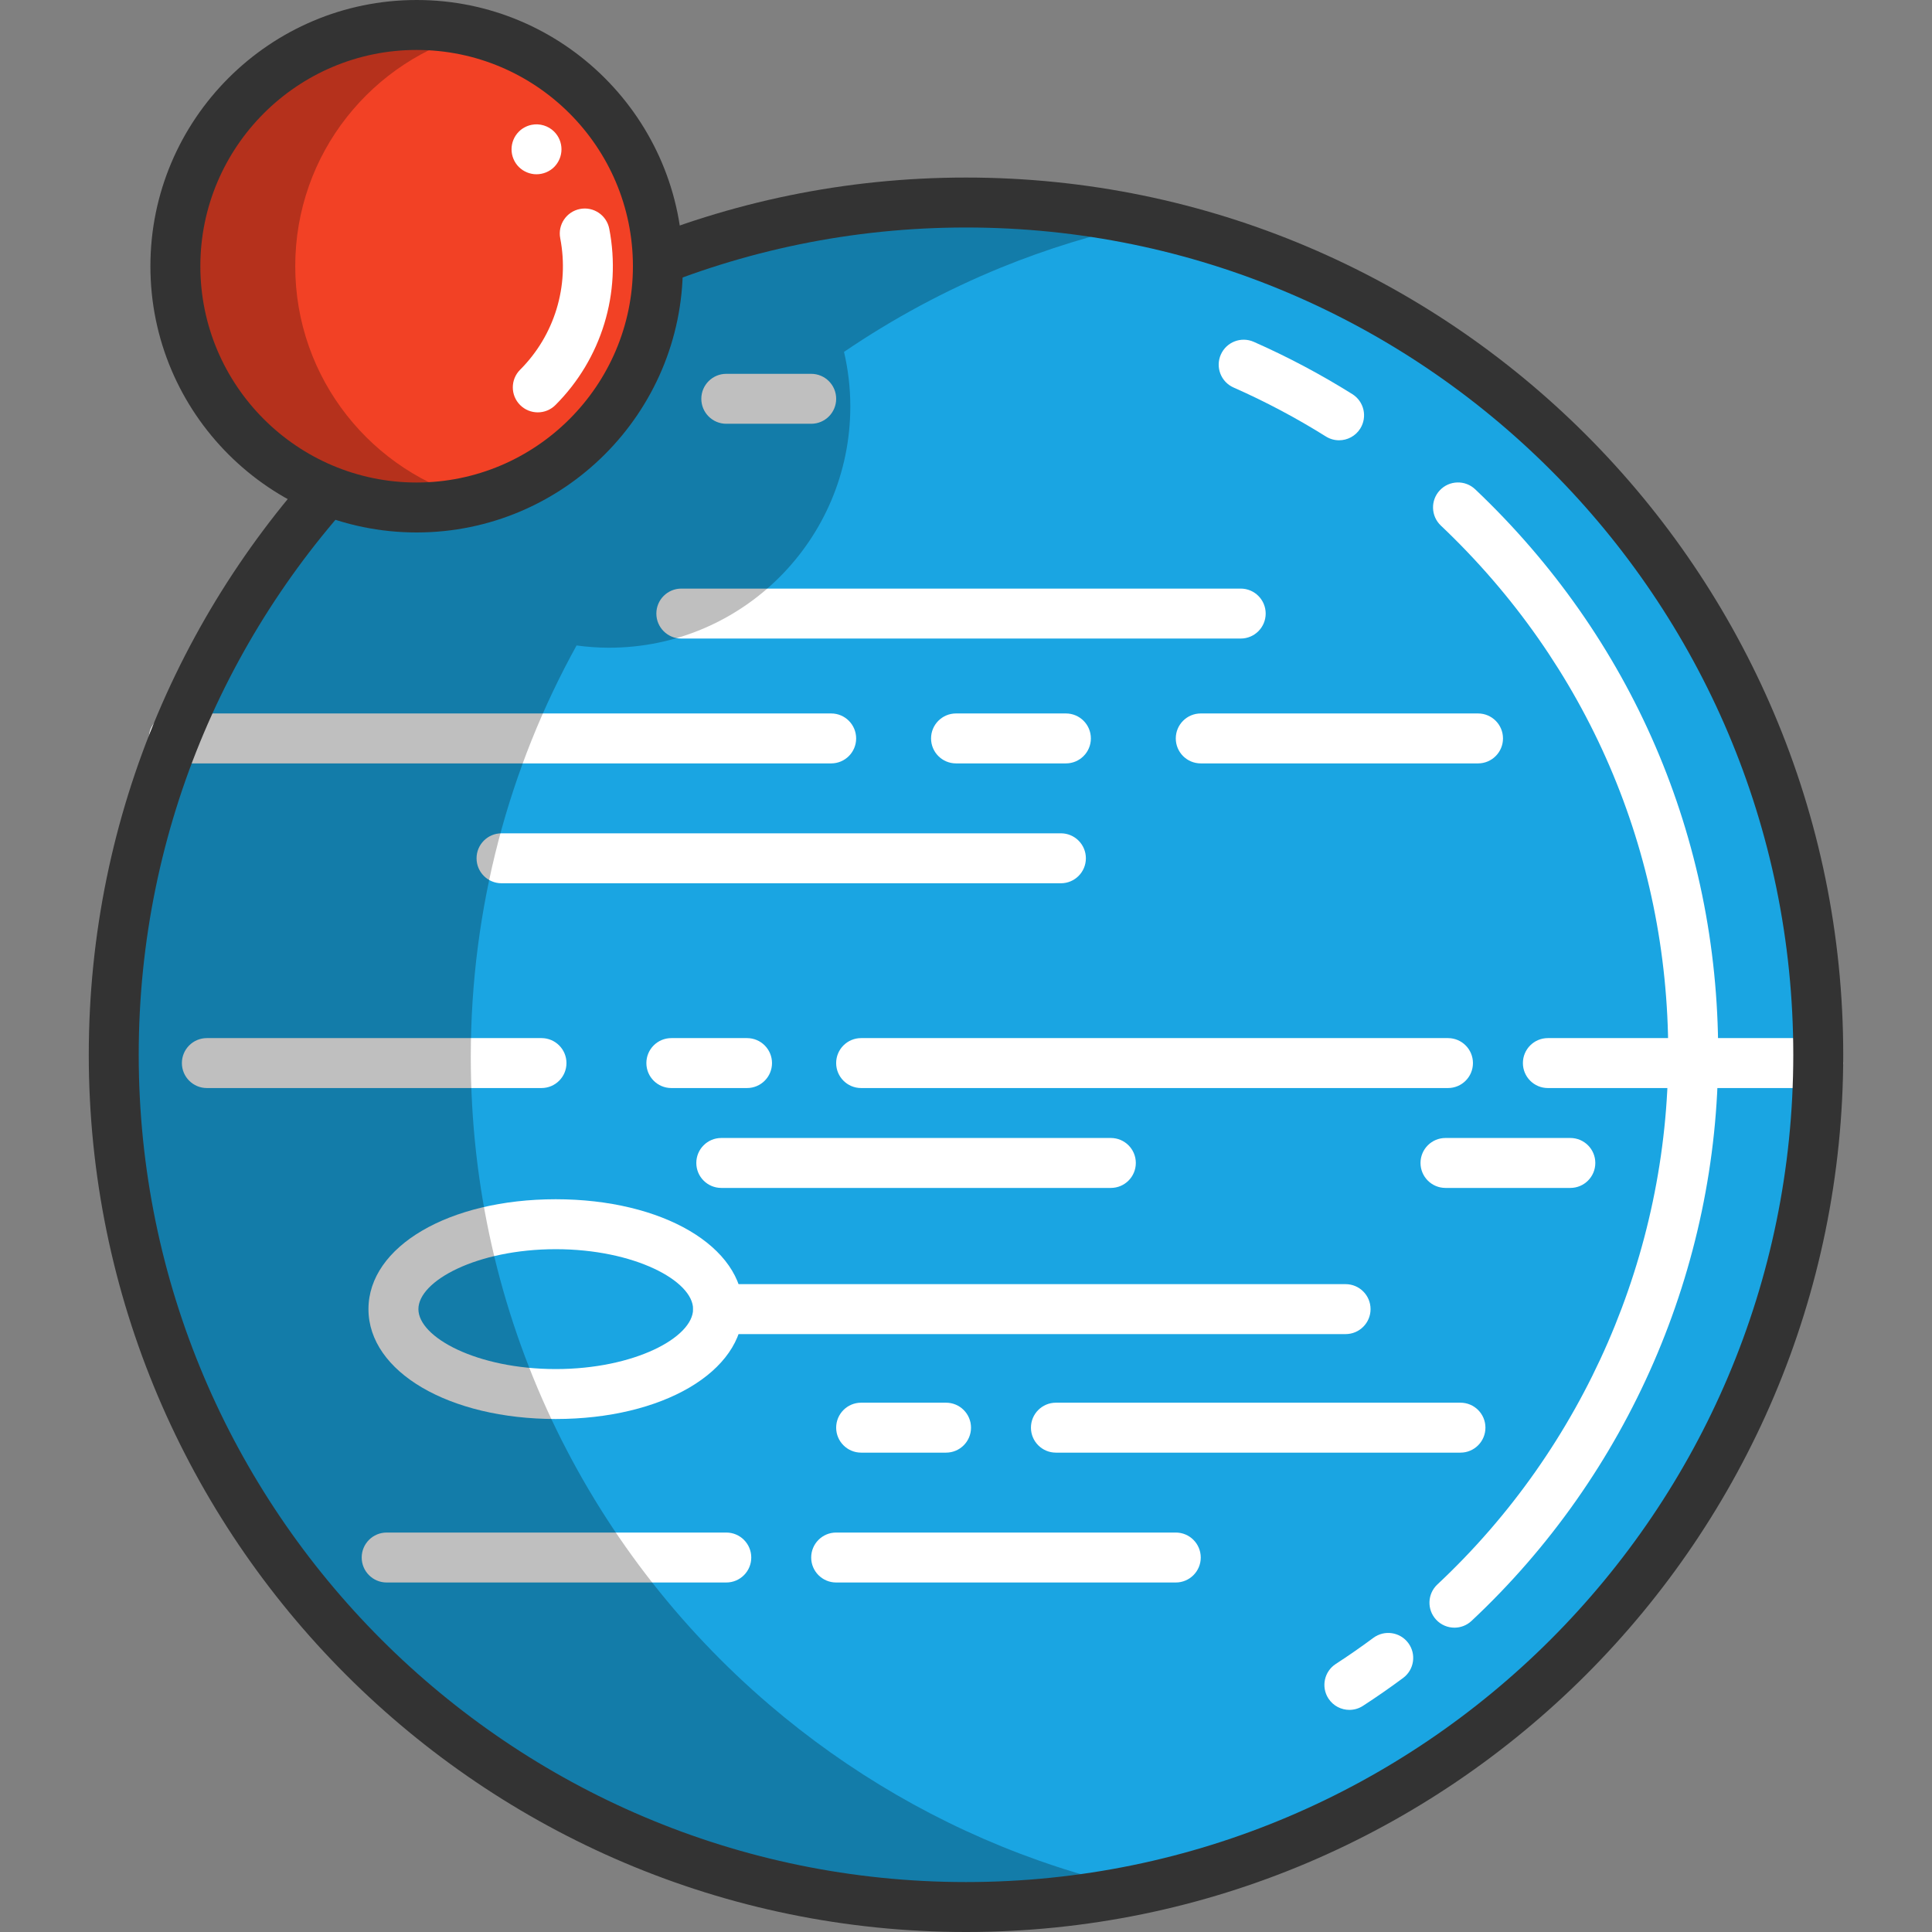 <svg fill="none" height="220" viewBox="0 0 220 220" width="220" xmlns="http://www.w3.org/2000/svg"><rect x="0" y="0" width="220" height="220" fill="#808080" stroke="none"/><path d="m207.049 120.109c0 6.995-.739 13.82-2.15 20.395-4.049 18.95-13.632 35.846-26.98 48.921-6.444 6.319-13.775 11.75-21.782 16.078-8.156 4.419-17.011 7.701-26.361 9.64-6.386 1.32-13.001 2.013-19.774 2.013-1.627 0-3.242-.039-4.846-.119-30.296-1.49-56.935-16.874-73.689-39.907-11.596-15.948-18.461-35.569-18.512-56.782 0-.449.006-.893.006-1.342.006-.37.017-.74.023-1.104.006-.324.011-.648.023-.972.7-21.771 8.576-41.733 21.333-57.595 2.457-3.054 5.09-5.955 7.894-8.684 12.353-12.057 27.913-20.849 45.282-24.967 4.88-1.16 9.902-1.945 15.032-2.337 2.462-.188 4.948-.284 7.456-.284 21.844 0 42 7.217 58.22 19.393 3.663 2.747 7.121 5.75 10.351 8.98 9.111 9.1 16.43 19.996 21.361 32.122 4.59 11.284 7.115 23.625 7.115 36.552z" fill="#1aa5e2"/><g fill="#fff"><path d="m152.482 50.135c-.515 0-1.037-.14-1.506-.434-3.357-2.103-6.891-3.978-10.506-5.573-1.437-.634-2.087-2.313-1.453-3.75.634-1.436 2.311-2.087 3.75-1.453 3.863 1.706 7.64 3.709 11.227 5.956 1.331.834 1.734 2.588.901 3.92-.54.861-1.466 1.334-2.413 1.334z"/><path d="m165.619 185.345c-.76 0-1.517-.303-2.077-.901-1.073-1.147-1.013-2.947.134-4.019 16.706-15.631 26.288-37.673 26.288-60.475 0-22.933-9.196-44.279-25.895-60.105-1.14-1.081-1.188-2.88-.108-4.02 1.08-1.14 2.88-1.188 4.02-.108 17.844 16.911 27.67 39.723 27.67 64.233 0 24.371-10.238 47.927-28.09 64.628-.548.513-1.246.768-1.942.768z"/><path d="m153.658 194.707c-.931 0-1.843-.457-2.388-1.295-.855-1.318-.48-3.079.837-3.934 1.449-.94 2.888-1.94 4.279-2.972 1.262-.937 3.043-.672 3.979.589s.672 3.042-.59 3.978c-1.486 1.103-3.024 2.171-4.571 3.175-.478.311-1.016.459-1.546.459z"/><path d="m94.647 86.93h-74.861c-1.57 0-2.844-1.273-2.844-2.844 0-1.57 1.273-2.844 2.844-2.844h74.861c1.57 0 2.844 1.273 2.844 2.844 0 1.57-1.273 2.844-2.843 2.844z"/><path d="m120.808 100.579h-63.698c-1.57 0-2.844-1.273-2.844-2.844 0-1.57 1.273-2.844 2.844-2.844h63.698c1.57 0 2.843 1.273 2.843 2.844 0 1.57-1.273 2.844-2.843 2.844z"/><path d="m141.282 72.712h-63.698c-1.57 0-2.844-1.273-2.844-2.844 0-1.57 1.273-2.844 2.844-2.844h63.698c1.57 0 2.843 1.273 2.843 2.844 0 1.57-1.273 2.844-2.843 2.844z"/><path d="m168.305 86.93h-31.573c-1.571 0-2.844-1.273-2.844-2.844 0-1.57 1.273-2.844 2.844-2.844h31.573c1.57 0 2.843 1.273 2.843 2.844 0 1.57-1.273 2.844-2.843 2.844z"/><path d="m207.047 123.897h-30.789c-1.571 0-2.843-1.274-2.843-2.844s1.272-2.843 2.843-2.843h30.789c1.571 0 2.844 1.273 2.844 2.843s-1.273 2.844-2.844 2.844z"/><path d="m164.884 123.897h-66.826c-1.57 0-2.844-1.274-2.844-2.844s1.273-2.843 2.844-2.843h66.826c1.571 0 2.843 1.273 2.843 2.843s-1.272 2.844-2.843 2.844z"/><path d="m126.495 135.271h-44.361c-1.57 0-2.844-1.273-2.844-2.843 0-1.571 1.273-2.844 2.844-2.844h44.361c1.571 0 2.843 1.273 2.843 2.844 0 1.57-1.272 2.843-2.843 2.843z"/><path d="m178.817 135.271h-14.218c-1.57 0-2.843-1.273-2.843-2.843 0-1.571 1.273-2.844 2.843-2.844h14.218c1.571 0 2.844 1.273 2.844 2.844 0 1.57-1.273 2.843-2.844 2.843z"/><path d="m61.661 123.897h-38.105c-1.57 0-2.844-1.274-2.844-2.844s1.273-2.843 2.844-2.843h38.105c1.57 0 2.844 1.273 2.844 2.843s-1.273 2.844-2.844 2.844z"/><path d="m85.066 123.897h-8.619c-1.57 0-2.844-1.274-2.844-2.844s1.273-2.843 2.844-2.843h8.619c1.57 0 2.844 1.273 2.844 2.843s-1.273 2.844-2.844 2.844z"/><path d="m121.376 86.93h-12.512c-1.57 0-2.843-1.273-2.843-2.844 0-1.57 1.273-2.844 2.843-2.844h12.512c1.571 0 2.844 1.273 2.844 2.844 0 1.57-1.273 2.844-2.844 2.844z"/><path d="m166.306 165.414h-46.067c-1.571 0-2.844-1.274-2.844-2.844s1.273-2.843 2.844-2.843h46.067c1.57 0 2.843 1.273 2.843 2.843s-1.273 2.844-2.843 2.844z"/><path d="m82.704 180.201h-38.673c-1.57 0-2.844-1.274-2.844-2.844s1.273-2.844 2.844-2.844h38.673c1.57 0 2.844 1.274 2.844 2.844s-1.273 2.844-2.844 2.844z"/><path d="m133.888 180.201h-38.673c-1.57 0-2.844-1.274-2.844-2.844s1.273-2.844 2.844-2.844h38.673c1.571 0 2.844 1.274 2.844 2.844s-1.273 2.844-2.844 2.844z"/><path d="m107.727 165.414h-9.668c-1.57 0-2.844-1.274-2.844-2.844s1.273-2.843 2.844-2.843h9.668c1.571 0 2.844 1.273 2.844 2.843s-1.273 2.844-2.844 2.844z"/><path d="m92.372 48.256h-9.668c-1.57 0-2.844-1.273-2.844-2.844 0-1.57 1.273-2.844 2.844-2.844h9.668c1.57 0 2.844 1.273 2.844 2.844 0 1.57-1.273 2.844-2.844 2.844z"/><path d="m63.284 161.584c-12.158 0-21.327-5.379-21.327-12.512s9.169-12.512 21.327-12.512 21.327 5.379 21.327 12.512-9.169 12.512-21.327 12.512zm0-19.337c-8.951 0-15.64 3.603-15.64 6.825s6.689 6.825 15.64 6.825 15.64-3.603 15.64-6.825-6.689-6.825-15.64-6.825z"/><path d="m153.225 151.916h-71.458c-1.57 0-2.844-1.274-2.844-2.844s1.273-2.844 2.844-2.844h71.458c1.571 0 2.843 1.274 2.843 2.844s-1.272 2.844-2.843 2.844z"/></g><path d="m129.776 215.143.546.12c-6.551 1.393-13.353 2.132-20.32 2.132-11.341 0-22.232-1.945-32.349-5.522-11.352-4.01-21.737-10.078-30.7-17.75-20.305-17.369-33.347-42.969-33.968-71.631-.017-.713-.028-1.427-.03-2.144 0-.449.006-.893.006-1.342.006-.37.017-.74.023-1.104.626-25.217 10.874-48.051 27.202-64.959.682-.705 1.376-1.399 2.082-2.082-.011-.068-.023-.137-.034-.21 12.353-12.057 27.913-20.849 45.282-24.967.074.063.148.125.222.193 7.149-1.678 14.599-2.576 22.266-2.576 6.972 0 13.769.745 20.326 2.144-5.653 1.206-11.124 2.895-16.368 5.033-6.313 2.582-12.29 5.807-17.852 9.594.466 1.996.717 4.078.717 6.21 0 15.174-12.302 27.475-27.475 27.475-1.251 0-2.485-.091-3.697-.256-7.672 13.888-12.046 29.858-12.046 46.846 0 29.528 13.189 55.974 33.998 73.775 8.969 7.672 19.354 13.74 30.7 17.75 3.731 1.319 7.553 2.411 11.471 3.27z" fill="#000" opacity=".25"/><path d="m110 220c-55.08 0-99.891-44.811-99.891-99.891 0-55.08 44.811-99.891 99.891-99.891 55.08 0 99.891 44.811 99.891 99.891 0 55.081-44.811 99.891-99.891 99.891zm0-194.095c-51.944 0-94.204 42.26-94.204 94.204 0 51.944 42.26 94.204 94.204 94.204 51.944 0 94.204-42.26 94.204-94.204 0-51.944-42.26-94.204-94.204-94.204z" fill="#333"/><path d="m47.442 57.788c15.172 0 27.472-12.3 27.472-27.472s-12.3-27.472-27.472-27.472-27.472 12.3-27.472 27.472 12.3 27.472 27.472 27.472z" fill="#f24125"/><path d="m19.97 30.314c0 15.174 12.296 27.475 27.469 27.475 2.355 0 4.646-.296 6.825-.853-11.869-3.037-20.645-13.803-20.645-26.622s8.775-23.579 20.645-26.616c-2.178-.557-4.47-.853-6.825-.853-15.174 0-27.469 12.296-27.469 27.469z" fill="#000" opacity=".25"/><path d="m61.238 46.956c-.728 0-1.455-.278-2.011-.833-1.111-1.111-1.111-2.911 0-4.021 3.915-3.915 5.622-9.512 4.567-14.974-.298-1.542.711-3.034 2.253-3.332 1.54-.299 3.033.71 3.331 2.253 1.414 7.318-.877 14.822-6.13 20.074-.555.555-1.283.833-2.01.833z" fill="#fff"/><path d="m47.443 60.632c-16.717 0-30.316-13.6-30.316-30.316s13.599-30.316 30.316-30.316c16.716 0 30.316 13.6 30.316 30.316s-13.6 30.316-30.316 30.316zm0-54.945c-13.581 0-24.629 11.049-24.629 24.629s11.049 24.629 24.629 24.629 24.629-11.049 24.629-24.629-11.049-24.629-24.629-24.629z" fill="#333"/><path d="m61.093 19.845c-.188 0-.375-.017-.557-.057-.182-.034-.358-.091-.529-.159-.171-.074-.336-.159-.495-.262-.153-.108-.301-.222-.432-.353-.529-.529-.83-1.263-.83-2.013s.301-1.479.83-2.008c.131-.137.279-.256.432-.358.159-.102.324-.188.495-.262.171-.068.347-.125.529-.159.927-.188 1.911.114 2.571.779.529.529.83 1.257.83 2.008s-.301 1.479-.83 2.013c-.529.529-1.263.83-2.013.83z" fill="#fff"/></svg>